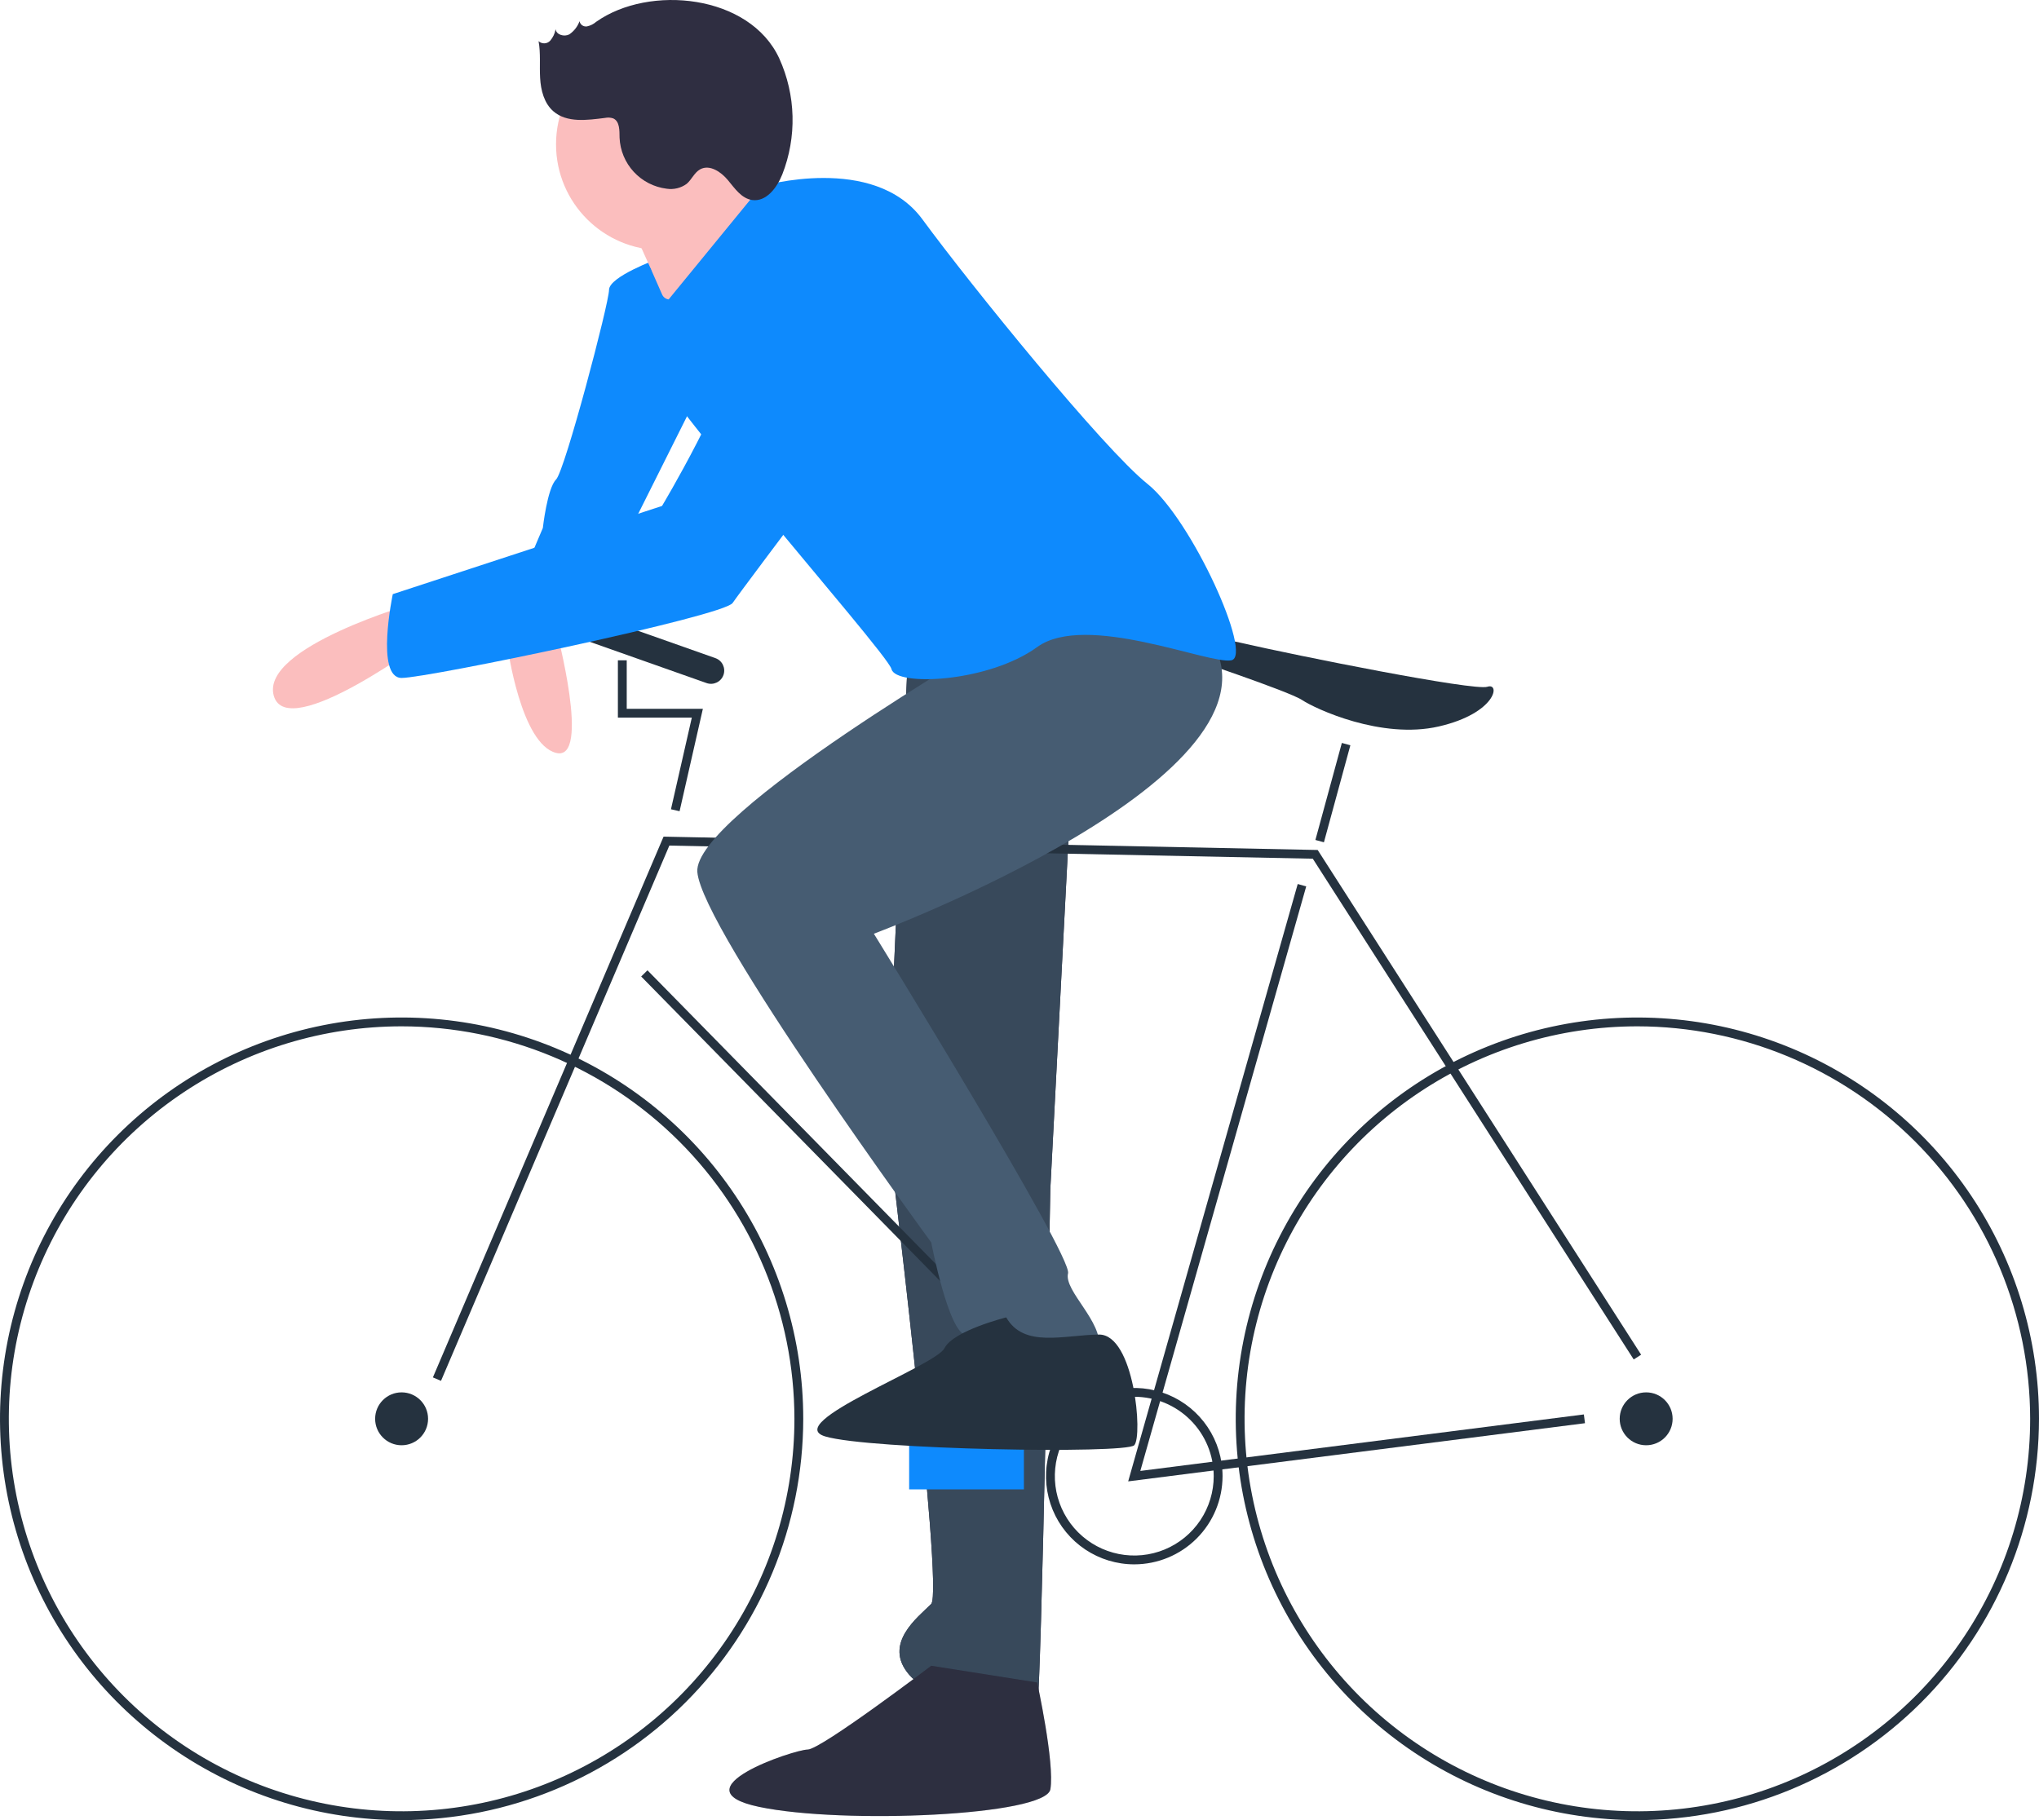 <svg width="140" height="125" viewBox="0 0 140 125" fill="none" xmlns="http://www.w3.org/2000/svg">
<path d="M62.418 43.227L60.903 77.148C60.903 77.148 64.843 109.251 63.934 110.16C63.024 111.069 60.6 112.886 62.418 115.006C64.237 117.126 70.903 118.64 71.206 117.429C71.509 116.217 72.115 81.691 72.115 81.691L74.237 40.804L62.418 43.227Z" fill="#2F2E41"/>
<path d="M62.418 43.227L60.903 77.148C60.903 77.148 64.843 109.251 63.934 110.16C63.024 111.069 60.6 112.886 62.418 115.006C64.237 117.126 70.903 118.64 71.206 117.429C71.509 116.217 72.115 81.691 72.115 81.691L74.237 40.804L62.418 43.227Z" fill="#38495B"/>
<path d="M63.939 114.4C63.939 114.4 56.364 120.154 55.454 120.154C54.545 120.154 46.363 122.88 52.121 124.091C57.879 125.303 71.818 124.697 72.121 122.88C72.424 121.063 71.212 115.548 71.212 115.548L63.939 114.4Z" fill="#2F2E41"/>
<path opacity="0.2" d="M63.939 114.4C63.939 114.4 56.364 120.154 55.454 120.154C54.545 120.154 46.363 122.88 52.121 124.091C57.879 125.303 71.818 124.697 72.121 122.88C72.424 121.063 71.212 115.548 71.212 115.548L63.939 114.4Z" fill="#25323F"/>
<path d="M45.151 17.787C45.151 17.787 41.817 18.998 41.817 19.907C41.817 20.816 38.787 32.324 38.181 32.93C37.575 33.536 37.272 36.262 37.272 36.262C37.272 36.262 34.241 43.227 34.847 43.227C35.453 43.227 40.605 42.016 40.908 43.227C41.211 44.439 43.635 35.656 43.635 35.656L48.787 25.359L45.151 17.787Z" fill="#0E8AFD"/>
<path d="M34.853 44.439C34.853 44.439 35.762 51.102 38.187 51.708C40.611 52.313 38.187 43.227 38.187 43.227L34.853 44.439Z" fill="#FBBEBE"/>
<path d="M42.726 14.152C42.726 14.152 44.545 18.09 45.454 20.21C46.363 22.33 54.848 14.758 54.848 14.758C54.848 14.758 50.302 11.427 50.302 9.912C50.302 8.398 42.726 14.152 42.726 14.152Z" fill="#FBBEBE"/>
<path d="M27.576 125C22.122 125 16.791 123.384 12.256 120.355C7.721 117.327 4.186 113.022 2.099 107.986C0.012 102.95 -0.534 97.409 0.53 92.063C1.594 86.716 4.22 81.806 8.077 77.951C11.934 74.097 16.847 71.472 22.196 70.408C27.546 69.345 33.09 69.891 38.129 71.977C43.168 74.063 47.475 77.595 50.505 82.128C53.535 86.66 55.152 91.988 55.152 97.439C55.144 104.746 52.236 111.752 47.066 116.919C41.897 122.085 34.887 124.992 27.576 125ZM27.576 70.485C22.242 70.485 17.028 72.066 12.592 75.027C8.157 77.989 4.7 82.199 2.659 87.124C0.618 92.05 0.084 97.469 1.124 102.698C2.165 107.927 4.734 112.73 8.505 116.499C12.277 120.269 17.083 122.836 22.315 123.876C27.546 124.916 32.969 124.383 37.897 122.342C42.825 120.302 47.038 116.847 50.001 112.415C52.965 107.982 54.546 102.771 54.546 97.439C54.538 90.293 51.694 83.442 46.638 78.388C41.582 73.335 34.727 70.493 27.576 70.485Z" fill="#25323F"/>
<path d="M112.423 125C106.969 125 101.638 123.384 97.103 120.355C92.568 117.327 89.034 113.022 86.946 107.986C84.859 102.95 84.313 97.409 85.377 92.063C86.441 86.716 89.067 81.806 92.924 77.951C96.781 74.097 101.694 71.472 107.044 70.409C112.393 69.345 117.937 69.891 122.976 71.977C128.015 74.063 132.322 77.595 135.352 82.128C138.382 86.66 140 91.989 140 97.439C139.991 104.746 137.083 111.752 131.914 116.919C126.744 122.085 119.734 124.992 112.423 125ZM112.423 70.485C107.089 70.485 101.875 72.066 97.44 75.027C93.004 77.989 89.547 82.199 87.506 87.124C85.465 92.05 84.931 97.469 85.972 102.698C87.012 107.927 89.581 112.73 93.353 116.499C97.124 120.269 101.93 122.836 107.162 123.876C112.393 124.916 117.816 124.383 122.744 122.342C127.673 120.302 131.885 116.847 134.848 112.415C137.812 107.982 139.393 102.771 139.393 97.439C139.385 90.293 136.541 83.442 131.485 78.388C126.429 73.335 119.574 70.493 112.423 70.485Z" fill="#25323F"/>
<path d="M27.574 99.256C28.578 99.256 29.392 98.443 29.392 97.439C29.392 96.436 28.578 95.623 27.574 95.623C26.571 95.623 25.757 96.436 25.757 97.439C25.757 98.443 26.571 99.256 27.574 99.256Z" fill="#25323F"/>
<path d="M113.027 99.256C114.031 99.256 114.844 98.443 114.844 97.439C114.844 96.436 114.031 95.623 113.027 95.623C112.023 95.623 111.21 96.436 111.21 97.439C111.21 98.443 112.023 99.256 113.027 99.256Z" fill="#25323F"/>
<path d="M30.28 94.833L29.723 94.595L45.561 57.458L90.474 58.374L90.561 58.51L112.682 93.037L112.172 93.363L90.138 58.973L45.958 58.072L30.28 94.833Z" fill="#25323F"/>
<path d="M77.462 101.736L89.103 60.711L89.686 60.876L78.296 101.019L108.75 97.139L108.827 97.741L77.462 101.736Z" fill="#25323F"/>
<path d="M44.456 66.638L44.024 67.063L75.236 98.863L75.669 98.439L44.456 66.638Z" fill="#25323F"/>
<path d="M92.133 51.023L90.317 57.686L90.902 57.846L92.718 51.182L92.133 51.023Z" fill="#25323F"/>
<path d="M46.661 55.712L46.069 55.578L47.501 49.285H42.425V45.348H43.032V48.679H48.26L46.661 55.712Z" fill="#25323F"/>
<path d="M81.217 45.044C81.217 45.044 81.217 43.227 85.157 44.136C89.096 45.044 101.218 47.467 102.127 47.164C103.036 46.862 102.733 48.982 98.793 49.89C94.854 50.799 90.308 48.679 89.399 48.073C88.49 47.467 81.217 45.044 81.217 45.044Z" fill="#25323F"/>
<path d="M70.302 99.257H62.423V102.286H70.302V99.257Z" fill="#0E8AFD"/>
<path d="M77.881 107.435C76.682 107.435 75.51 107.079 74.514 106.414C73.517 105.748 72.74 104.802 72.281 103.695C71.823 102.588 71.703 101.371 71.937 100.196C72.171 99.021 72.748 97.941 73.595 97.094C74.443 96.247 75.523 95.67 76.698 95.436C77.874 95.203 79.093 95.323 80.2 95.781C81.308 96.24 82.254 97.016 82.92 98.012C83.586 99.008 83.942 100.179 83.942 101.377C83.94 102.983 83.301 104.523 82.165 105.658C81.028 106.794 79.488 107.433 77.881 107.435ZM77.881 95.926C76.802 95.926 75.748 96.246 74.85 96.844C73.953 97.444 73.254 98.295 72.841 99.291C72.429 100.287 72.321 101.383 72.531 102.441C72.742 103.498 73.261 104.47 74.024 105.232C74.787 105.994 75.759 106.514 76.817 106.724C77.875 106.934 78.972 106.826 79.968 106.414C80.965 106.001 81.817 105.302 82.416 104.406C83.016 103.509 83.335 102.455 83.335 101.377C83.334 99.932 82.759 98.546 81.736 97.524C80.713 96.502 79.327 95.927 77.881 95.926Z" fill="#25323F"/>
<path d="M45.451 17.181C49.468 17.181 52.724 13.926 52.724 9.912C52.724 5.898 49.468 2.643 45.451 2.643C41.434 2.643 38.178 5.898 38.178 9.912C38.178 13.926 41.434 17.181 45.451 17.181Z" fill="#FBBEBE"/>
<path d="M68.486 43.833C68.486 43.833 47.576 55.948 47.88 59.885C48.182 63.822 63.94 85.326 63.94 85.326C63.94 85.326 65.153 91.686 66.365 91.686C67.577 91.686 75.153 94.411 75.456 92.594C75.759 90.777 73.031 88.657 73.334 87.446C73.637 86.234 60.001 64.125 60.001 64.125C60.001 64.125 89.185 53.222 83.078 43.833C76.971 34.444 68.486 43.833 68.486 43.833Z" fill="#465C72"/>
<path d="M69.088 90.474C69.088 90.474 65.452 91.382 64.846 92.594C64.24 93.805 53.634 97.743 56.664 98.651C59.694 99.56 77.27 99.862 77.876 99.257C78.483 98.651 77.876 91.621 75.452 91.653C73.028 91.685 70.301 92.594 69.088 90.474Z" fill="#25323F"/>
<path d="M45.454 21.119L52.272 12.79C52.272 12.79 59.999 10.519 63.333 15.062C66.666 19.605 75.757 30.811 78.787 33.233C81.818 35.656 86.06 45.045 84.545 45.348C83.03 45.651 74.545 42.016 71.212 44.439C67.878 46.862 61.514 47.165 61.212 45.954C60.908 44.742 42.726 24.45 42.726 21.725C42.726 18.999 44.664 18.414 44.664 18.414L45.454 21.119Z" fill="#0E8AFD"/>
<path d="M49.12 45.198L39.977 41.967C39.504 41.8 38.984 42.048 38.817 42.521C38.65 42.994 38.898 43.513 39.371 43.681L48.514 46.911C48.987 47.078 49.506 46.83 49.674 46.357C49.841 45.884 49.593 45.365 49.12 45.198Z" fill="#25323F"/>
<path d="M28.492 41.41C28.492 41.41 17.886 44.439 18.795 47.77C19.704 51.102 29.401 43.833 29.401 43.833L28.492 41.41Z" fill="#FBBEBE"/>
<path d="M56.061 15.061C56.061 15.061 51.818 18.695 50.909 22.935C50 27.175 45.455 34.747 45.455 34.747L26.969 40.804C26.969 40.804 25.757 46.559 27.576 46.559C29.394 46.559 49.697 42.318 50.303 41.41C50.909 40.501 63.94 23.238 63.94 23.238C63.94 23.238 65.152 13.849 56.061 15.061Z" fill="#0E8AFD"/>
<path d="M40.933 1.499C40.754 1.654 40.539 1.761 40.308 1.813C40.192 1.833 40.073 1.807 39.976 1.74C39.88 1.673 39.813 1.571 39.792 1.455C39.658 1.826 39.41 2.144 39.083 2.364C38.736 2.544 38.199 2.393 38.149 2.005C38.099 2.299 37.968 2.574 37.772 2.8C37.67 2.908 37.53 2.971 37.381 2.976C37.233 2.981 37.088 2.928 36.979 2.827C37.131 3.657 37.037 4.51 37.085 5.353C37.132 6.195 37.357 7.088 37.994 7.642C38.923 8.45 40.319 8.251 41.541 8.098C41.726 8.059 41.917 8.069 42.097 8.128C42.554 8.323 42.534 8.959 42.54 9.456C42.577 10.328 42.922 11.159 43.514 11.8C44.106 12.442 44.906 12.853 45.773 12.96C46.258 13.035 46.753 12.915 47.149 12.625C47.495 12.331 47.673 11.852 48.07 11.631C48.717 11.272 49.501 11.796 49.974 12.365C50.446 12.933 50.912 13.633 51.644 13.737C52.613 13.874 53.351 12.888 53.712 11.979C54.212 10.706 54.451 9.346 54.416 7.979C54.381 6.612 54.073 5.266 53.509 4.02C51.486 -0.385 44.578 -1.082 40.933 1.499Z" fill="#2F2E41"/>
</svg>
